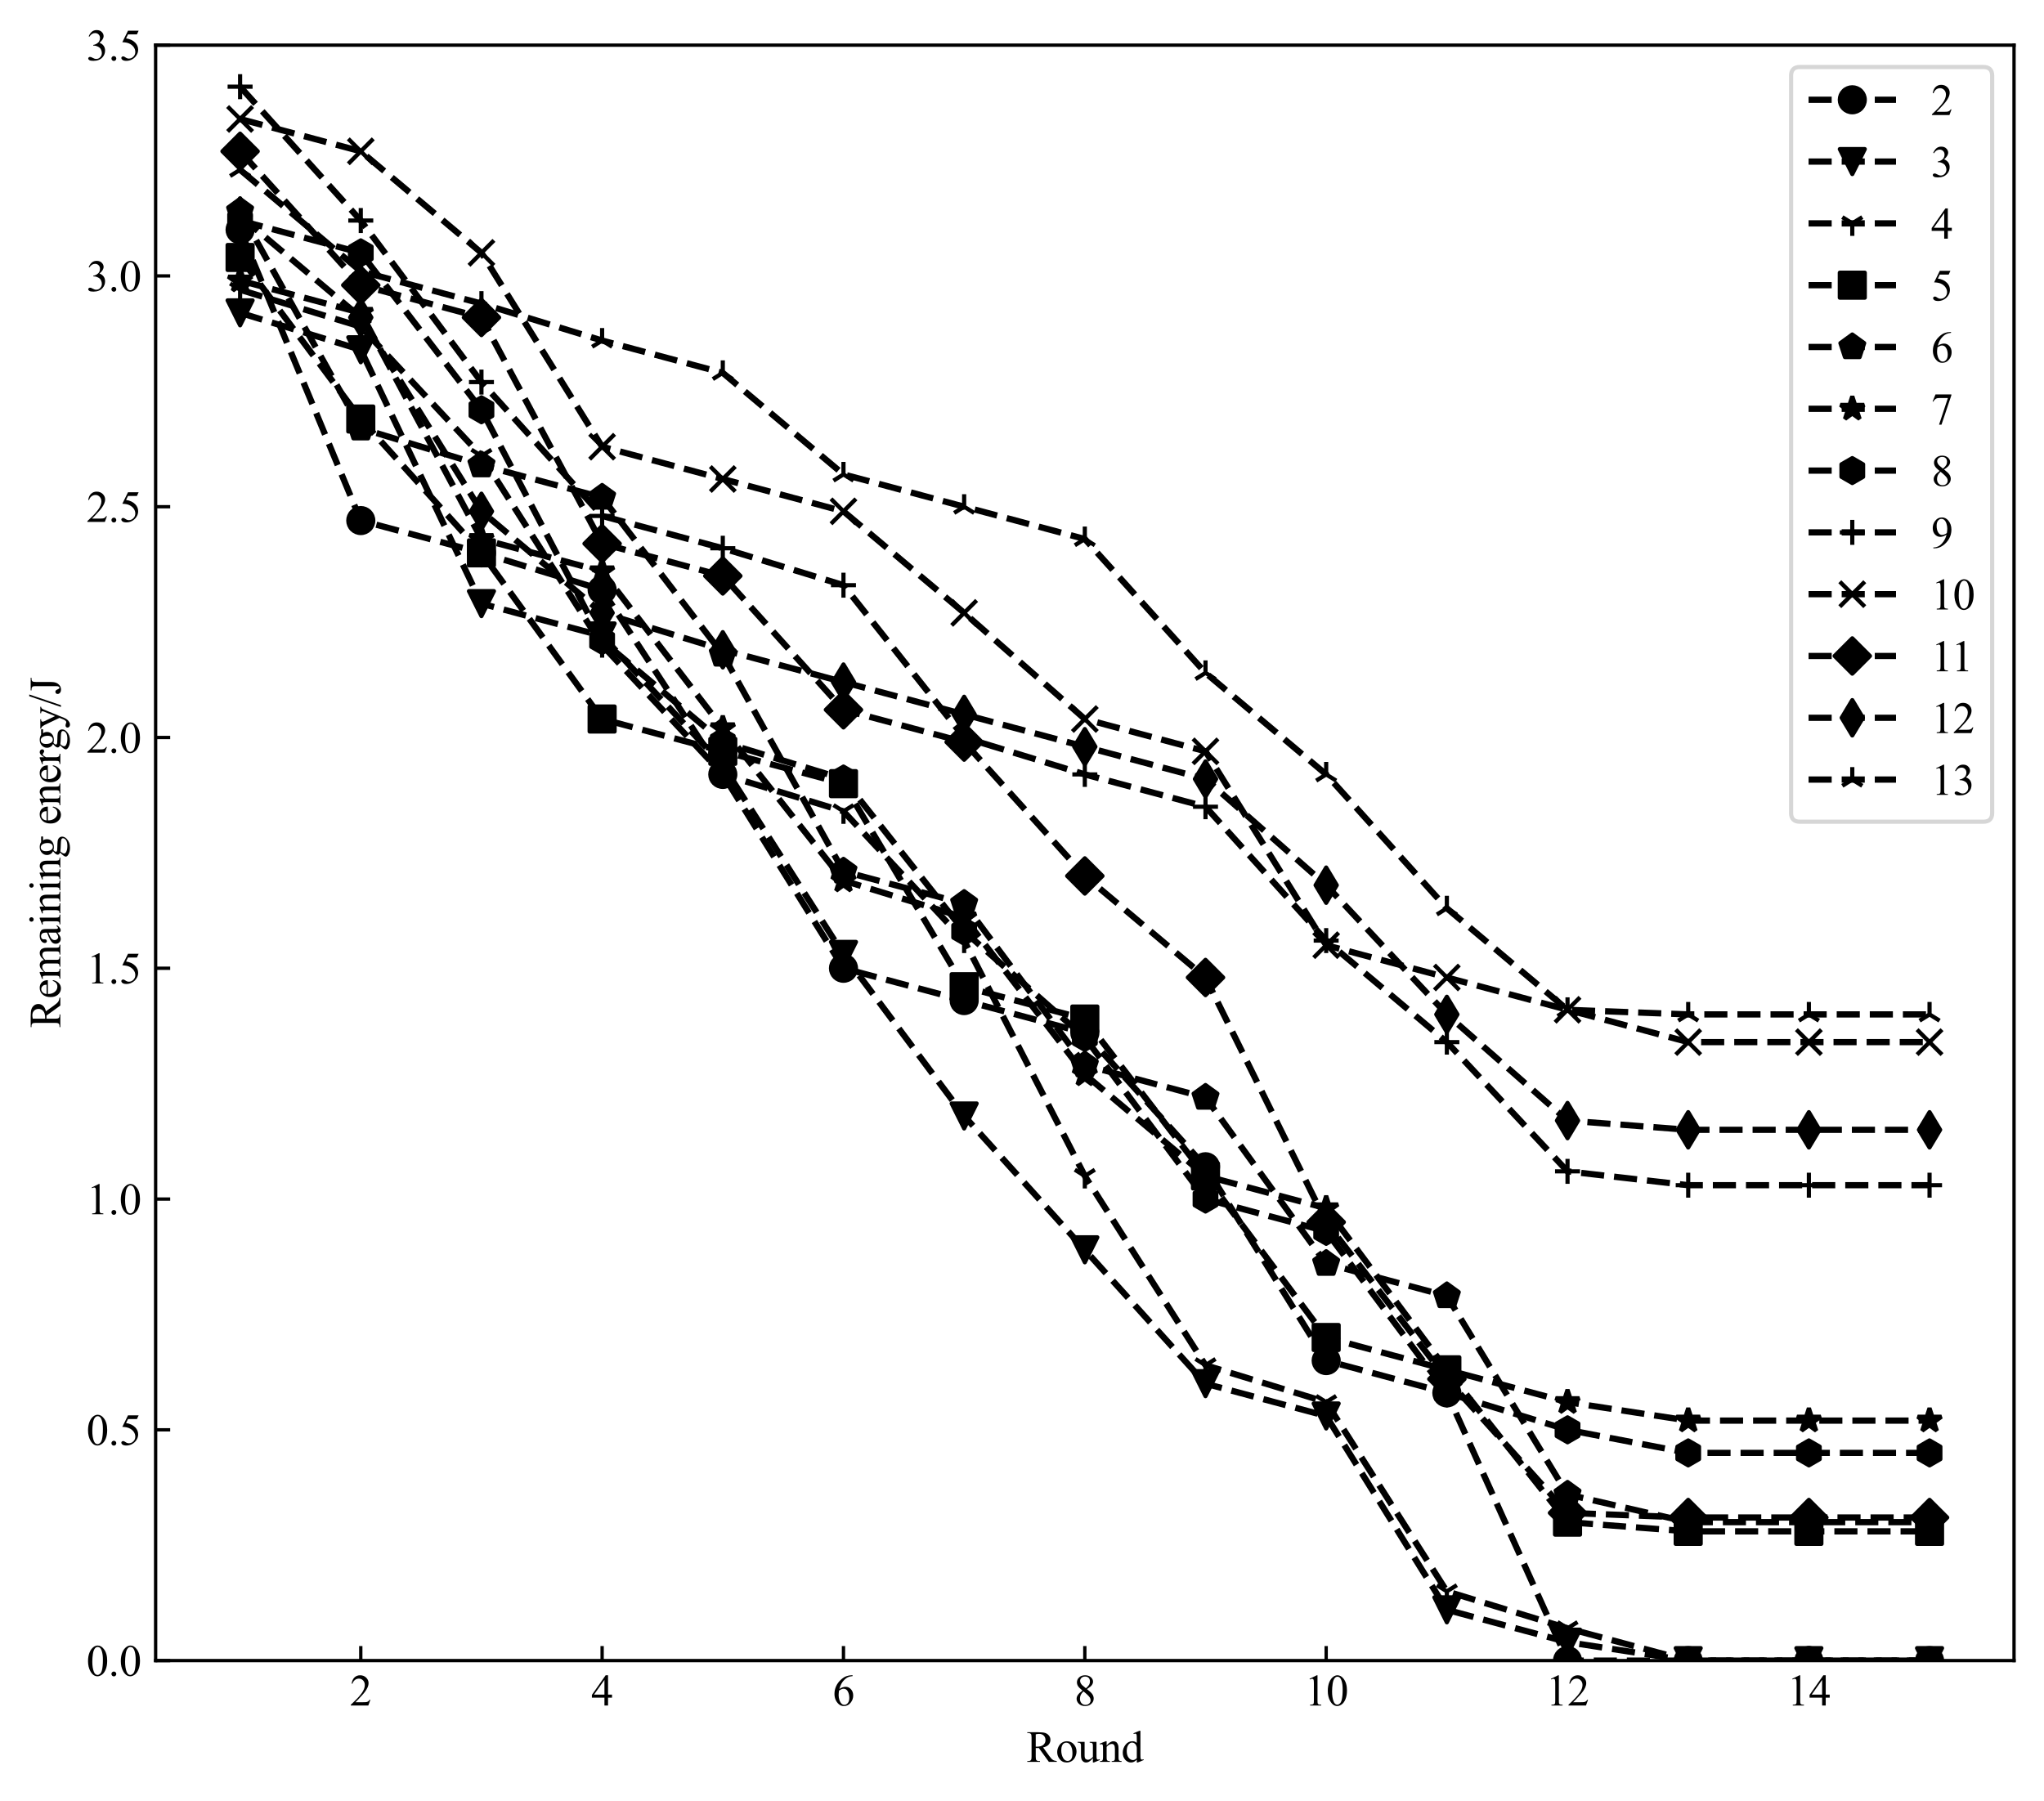 <?xml version="1.0" encoding="utf-8" standalone="no"?>
<!DOCTYPE svg PUBLIC "-//W3C//DTD SVG 1.1//EN"
  "http://www.w3.org/Graphics/SVG/1.1/DTD/svg11.dtd">
<svg xmlns:xlink="http://www.w3.org/1999/xlink" width="490.982pt" height="432.699pt" viewBox="0 0 490.982 432.699" xmlns="http://www.w3.org/2000/svg" version="1.1">
 <defs>
  <style type="text/css">*{stroke-linejoin: round; stroke-linecap: butt}</style>
 </defs>
 <g id="figure_1">
  <g id="patch_1">
   <path d="M 0 432.699 
L 490.982 432.699 
L 490.982 0 
L 0 0 
z
" style="fill: #ffffff"/>
  </g>
  <g id="axes_1">
   <g id="patch_2">
    <path d="M 37.382 398.925 
L 483.782 398.925 
L 483.782 10.845 
L 37.382 10.845 
z
" style="fill: #ffffff"/>
   </g>
   <g id="matplotlib.axis_1">
    <g id="xtick_1">
     <g id="line2d_1">
      <defs>
       <path id="m3176e1c573" d="M 0 0 
L 0 -3.5 
" style="stroke: #000000; stroke-width: 0.8"/>
      </defs>
      <g>
       <use xlink:href="#m3176e1c573" x="86.66" y="398.925" style="stroke: #000000; stroke-width: 0.8"/>
      </g>
     </g>
     <g id="text_1">
      <!-- 2 -->
      <g transform="translate(84.035 409.716)scale(0.105 -0.105)">
       <defs>
        <path id="TimesNewRomanPSMT-32" d="M 2934 816 
L 2638 0 
L 138 0 
L 138 116 
Q 1241 1122 1691 1759 
Q 2141 2397 2141 2925 
Q 2141 3328 1894 3587 
Q 1647 3847 1303 3847 
Q 991 3847 742 3664 
Q 494 3481 375 3128 
L 259 3128 
Q 338 3706 661 4015 
Q 984 4325 1469 4325 
Q 1984 4325 2329 3994 
Q 2675 3663 2675 3213 
Q 2675 2891 2525 2569 
Q 2294 2063 1775 1497 
Q 997 647 803 472 
L 1909 472 
Q 2247 472 2383 497 
Q 2519 522 2628 598 
Q 2738 675 2819 816 
L 2934 816 
z
" transform="scale(0.016)"/>
       </defs>
       <use xlink:href="#TimesNewRomanPSMT-32"/>
      </g>
     </g>
    </g>
    <g id="xtick_2">
     <g id="line2d_2">
      <g>
       <use xlink:href="#m3176e1c573" x="144.634" y="398.925" style="stroke: #000000; stroke-width: 0.8"/>
      </g>
     </g>
     <g id="text_2">
      <!-- 4 -->
      <g transform="translate(142.009 409.716)scale(0.105 -0.105)">
       <defs>
        <path id="TimesNewRomanPSMT-34" d="M 2978 1563 
L 2978 1119 
L 2409 1119 
L 2409 0 
L 1894 0 
L 1894 1119 
L 100 1119 
L 100 1519 
L 2066 4325 
L 2409 4325 
L 2409 1563 
L 2978 1563 
z
M 1894 1563 
L 1894 3666 
L 406 1563 
L 1894 1563 
z
" transform="scale(0.016)"/>
       </defs>
       <use xlink:href="#TimesNewRomanPSMT-34"/>
      </g>
     </g>
    </g>
    <g id="xtick_3">
     <g id="line2d_3">
      <g>
       <use xlink:href="#m3176e1c573" x="202.608" y="398.925" style="stroke: #000000; stroke-width: 0.8"/>
      </g>
     </g>
     <g id="text_3">
      <!-- 6 -->
      <g transform="translate(199.983 409.716)scale(0.105 -0.105)">
       <defs>
        <path id="TimesNewRomanPSMT-36" d="M 2869 4325 
L 2869 4209 
Q 2456 4169 2195 4045 
Q 1934 3922 1679 3669 
Q 1425 3416 1258 3105 
Q 1091 2794 978 2366 
Q 1428 2675 1881 2675 
Q 2316 2675 2634 2325 
Q 2953 1975 2953 1425 
Q 2953 894 2631 456 
Q 2244 -75 1606 -75 
Q 1172 -75 869 213 
Q 275 772 275 1663 
Q 275 2231 503 2743 
Q 731 3256 1154 3653 
Q 1578 4050 1965 4187 
Q 2353 4325 2688 4325 
L 2869 4325 
z
M 925 2138 
Q 869 1716 869 1456 
Q 869 1156 980 804 
Q 1091 453 1309 247 
Q 1469 100 1697 100 
Q 1969 100 2183 356 
Q 2397 613 2397 1088 
Q 2397 1622 2184 2012 
Q 1972 2403 1581 2403 
Q 1463 2403 1327 2353 
Q 1191 2303 925 2138 
z
" transform="scale(0.016)"/>
       </defs>
       <use xlink:href="#TimesNewRomanPSMT-36"/>
      </g>
     </g>
    </g>
    <g id="xtick_4">
     <g id="line2d_4">
      <g>
       <use xlink:href="#m3176e1c573" x="260.582" y="398.925" style="stroke: #000000; stroke-width: 0.8"/>
      </g>
     </g>
     <g id="text_4">
      <!-- 8 -->
      <g transform="translate(257.957 409.716)scale(0.105 -0.105)">
       <defs>
        <path id="TimesNewRomanPSMT-38" d="M 1228 2134 
Q 725 2547 579 2797 
Q 434 3047 434 3316 
Q 434 3728 753 4026 
Q 1072 4325 1600 4325 
Q 2113 4325 2425 4047 
Q 2738 3769 2738 3413 
Q 2738 3175 2569 2928 
Q 2400 2681 1866 2347 
Q 2416 1922 2594 1678 
Q 2831 1359 2831 1006 
Q 2831 559 2490 242 
Q 2150 -75 1597 -75 
Q 994 -75 656 303 
Q 388 606 388 966 
Q 388 1247 577 1523 
Q 766 1800 1228 2134 
z
M 1719 2469 
Q 2094 2806 2194 3001 
Q 2294 3197 2294 3444 
Q 2294 3772 2109 3958 
Q 1925 4144 1606 4144 
Q 1288 4144 1088 3959 
Q 888 3775 888 3528 
Q 888 3366 970 3203 
Q 1053 3041 1206 2894 
L 1719 2469 
z
M 1375 2016 
Q 1116 1797 991 1539 
Q 866 1281 866 981 
Q 866 578 1086 336 
Q 1306 94 1647 94 
Q 1984 94 2187 284 
Q 2391 475 2391 747 
Q 2391 972 2272 1150 
Q 2050 1481 1375 2016 
z
" transform="scale(0.016)"/>
       </defs>
       <use xlink:href="#TimesNewRomanPSMT-38"/>
      </g>
     </g>
    </g>
    <g id="xtick_5">
     <g id="line2d_5">
      <g>
       <use xlink:href="#m3176e1c573" x="318.556" y="398.925" style="stroke: #000000; stroke-width: 0.8"/>
      </g>
     </g>
     <g id="text_5">
      <!-- 10 -->
      <g transform="translate(313.306 409.716)scale(0.105 -0.105)">
       <defs>
        <path id="TimesNewRomanPSMT-31" d="M 750 3822 
L 1781 4325 
L 1884 4325 
L 1884 747 
Q 1884 391 1914 303 
Q 1944 216 2037 169 
Q 2131 122 2419 116 
L 2419 0 
L 825 0 
L 825 116 
Q 1125 122 1212 167 
Q 1300 213 1334 289 
Q 1369 366 1369 747 
L 1369 3034 
Q 1369 3497 1338 3628 
Q 1316 3728 1258 3775 
Q 1200 3822 1119 3822 
Q 1003 3822 797 3725 
L 750 3822 
z
" transform="scale(0.016)"/>
        <path id="TimesNewRomanPSMT-30" d="M 231 2094 
Q 231 2819 450 3342 
Q 669 3866 1031 4122 
Q 1313 4325 1613 4325 
Q 2100 4325 2488 3828 
Q 2972 3213 2972 2159 
Q 2972 1422 2759 906 
Q 2547 391 2217 158 
Q 1888 -75 1581 -75 
Q 975 -75 572 641 
Q 231 1244 231 2094 
z
M 844 2016 
Q 844 1141 1059 588 
Q 1238 122 1591 122 
Q 1759 122 1940 273 
Q 2122 425 2216 781 
Q 2359 1319 2359 2297 
Q 2359 3022 2209 3506 
Q 2097 3866 1919 4016 
Q 1791 4119 1609 4119 
Q 1397 4119 1231 3928 
Q 1006 3669 925 3112 
Q 844 2556 844 2016 
z
" transform="scale(0.016)"/>
       </defs>
       <use xlink:href="#TimesNewRomanPSMT-31"/>
       <use xlink:href="#TimesNewRomanPSMT-30" x="50"/>
      </g>
     </g>
    </g>
    <g id="xtick_6">
     <g id="line2d_6">
      <g>
       <use xlink:href="#m3176e1c573" x="376.53" y="398.925" style="stroke: #000000; stroke-width: 0.8"/>
      </g>
     </g>
     <g id="text_6">
      <!-- 12 -->
      <g transform="translate(371.28 409.716)scale(0.105 -0.105)">
       <use xlink:href="#TimesNewRomanPSMT-31"/>
       <use xlink:href="#TimesNewRomanPSMT-32" x="50"/>
      </g>
     </g>
    </g>
    <g id="xtick_7">
     <g id="line2d_7">
      <g>
       <use xlink:href="#m3176e1c573" x="434.504" y="398.925" style="stroke: #000000; stroke-width: 0.8"/>
      </g>
     </g>
     <g id="text_7">
      <!-- 14 -->
      <g transform="translate(429.254 409.716)scale(0.105 -0.105)">
       <use xlink:href="#TimesNewRomanPSMT-31"/>
       <use xlink:href="#TimesNewRomanPSMT-34" x="50"/>
      </g>
     </g>
    </g>
    <g id="text_8">
     <!-- Round -->
     <g transform="translate(246.58 423.253)scale(0.105 -0.105)">
      <defs>
       <path id="TimesNewRomanPSMT-52" d="M 4325 0 
L 3194 0 
L 1759 1981 
Q 1600 1975 1500 1975 
Q 1459 1975 1412 1976 
Q 1366 1978 1316 1981 
L 1316 750 
Q 1316 350 1403 253 
Q 1522 116 1759 116 
L 1925 116 
L 1925 0 
L 109 0 
L 109 116 
L 269 116 
Q 538 116 653 291 
Q 719 388 719 750 
L 719 3488 
Q 719 3888 631 3984 
Q 509 4122 269 4122 
L 109 4122 
L 109 4238 
L 1653 4238 
Q 2328 4238 2648 4139 
Q 2969 4041 3192 3777 
Q 3416 3513 3416 3147 
Q 3416 2756 3161 2468 
Q 2906 2181 2372 2063 
L 3247 847 
Q 3547 428 3762 290 
Q 3978 153 4325 116 
L 4325 0 
z
M 1316 2178 
Q 1375 2178 1419 2176 
Q 1463 2175 1491 2175 
Q 2097 2175 2405 2437 
Q 2713 2700 2713 3106 
Q 2713 3503 2464 3751 
Q 2216 4000 1806 4000 
Q 1625 4000 1316 3941 
L 1316 2178 
z
" transform="scale(0.016)"/>
       <path id="TimesNewRomanPSMT-6f" d="M 1600 2947 
Q 2250 2947 2644 2453 
Q 2978 2031 2978 1484 
Q 2978 1100 2793 706 
Q 2609 313 2286 112 
Q 1963 -88 1566 -88 
Q 919 -88 538 428 
Q 216 863 216 1403 
Q 216 1797 411 2186 
Q 606 2575 925 2761 
Q 1244 2947 1600 2947 
z
M 1503 2744 
Q 1338 2744 1170 2645 
Q 1003 2547 900 2300 
Q 797 2053 797 1666 
Q 797 1041 1045 587 
Q 1294 134 1700 134 
Q 2003 134 2200 384 
Q 2397 634 2397 1244 
Q 2397 2006 2069 2444 
Q 1847 2744 1503 2744 
z
" transform="scale(0.016)"/>
       <path id="TimesNewRomanPSMT-75" d="M 2709 2863 
L 2709 1128 
Q 2709 631 2732 520 
Q 2756 409 2807 365 
Q 2859 322 2928 322 
Q 3025 322 3147 375 
L 3191 266 
L 2334 -88 
L 2194 -88 
L 2194 519 
Q 1825 119 1631 15 
Q 1438 -88 1222 -88 
Q 981 -88 804 51 
Q 628 191 559 409 
Q 491 628 491 1028 
L 491 2306 
Q 491 2509 447 2587 
Q 403 2666 317 2708 
Q 231 2750 6 2747 
L 6 2863 
L 1009 2863 
L 1009 947 
Q 1009 547 1148 422 
Q 1288 297 1484 297 
Q 1619 297 1789 381 
Q 1959 466 2194 703 
L 2194 2325 
Q 2194 2569 2105 2655 
Q 2016 2741 1734 2747 
L 1734 2863 
L 2709 2863 
z
" transform="scale(0.016)"/>
       <path id="TimesNewRomanPSMT-6e" d="M 1034 2341 
Q 1538 2947 1994 2947 
Q 2228 2947 2397 2830 
Q 2566 2713 2666 2444 
Q 2734 2256 2734 1869 
L 2734 647 
Q 2734 375 2778 278 
Q 2813 200 2889 156 
Q 2966 113 3172 113 
L 3172 0 
L 1756 0 
L 1756 113 
L 1816 113 
Q 2016 113 2095 173 
Q 2175 234 2206 353 
Q 2219 400 2219 647 
L 2219 1819 
Q 2219 2209 2117 2386 
Q 2016 2563 1775 2563 
Q 1403 2563 1034 2156 
L 1034 647 
Q 1034 356 1069 288 
Q 1113 197 1189 155 
Q 1266 113 1500 113 
L 1500 0 
L 84 0 
L 84 113 
L 147 113 
Q 366 113 442 223 
Q 519 334 519 647 
L 519 1709 
Q 519 2225 495 2337 
Q 472 2450 423 2490 
Q 375 2531 294 2531 
Q 206 2531 84 2484 
L 38 2597 
L 900 2947 
L 1034 2947 
L 1034 2341 
z
" transform="scale(0.016)"/>
       <path id="TimesNewRomanPSMT-64" d="M 2222 322 
Q 2013 103 1813 7 
Q 1613 -88 1381 -88 
Q 913 -88 563 304 
Q 213 697 213 1313 
Q 213 1928 600 2439 
Q 988 2950 1597 2950 
Q 1975 2950 2222 2709 
L 2222 3238 
Q 2222 3728 2198 3840 
Q 2175 3953 2125 3993 
Q 2075 4034 2000 4034 
Q 1919 4034 1784 3984 
L 1744 4094 
L 2597 4444 
L 2738 4444 
L 2738 1134 
Q 2738 631 2761 520 
Q 2784 409 2836 365 
Q 2888 322 2956 322 
Q 3041 322 3181 375 
L 3216 266 
L 2366 -88 
L 2222 -88 
L 2222 322 
z
M 2222 541 
L 2222 2016 
Q 2203 2228 2109 2403 
Q 2016 2578 1861 2667 
Q 1706 2756 1559 2756 
Q 1284 2756 1069 2509 
Q 784 2184 784 1559 
Q 784 928 1059 592 
Q 1334 256 1672 256 
Q 1956 256 2222 541 
z
" transform="scale(0.016)"/>
      </defs>
      <use xlink:href="#TimesNewRomanPSMT-52"/>
      <use xlink:href="#TimesNewRomanPSMT-6f" x="66.699"/>
      <use xlink:href="#TimesNewRomanPSMT-75" x="116.699"/>
      <use xlink:href="#TimesNewRomanPSMT-6e" x="166.699"/>
      <use xlink:href="#TimesNewRomanPSMT-64" x="216.699"/>
     </g>
    </g>
   </g>
   <g id="matplotlib.axis_2">
    <g id="ytick_1">
     <g id="line2d_8">
      <defs>
       <path id="ma4c313d72f" d="M 0 0 
L 3.5 0 
" style="stroke: #000000; stroke-width: 0.8"/>
      </defs>
      <g>
       <use xlink:href="#ma4c313d72f" x="37.382" y="398.925" style="stroke: #000000; stroke-width: 0.8"/>
      </g>
     </g>
     <g id="text_9">
      <!-- 0.0 -->
      <g transform="translate(20.757 402.571)scale(0.105 -0.105)">
       <defs>
        <path id="TimesNewRomanPSMT-2e" d="M 800 606 
Q 947 606 1047 504 
Q 1147 403 1147 259 
Q 1147 116 1045 14 
Q 944 -88 800 -88 
Q 656 -88 554 14 
Q 453 116 453 259 
Q 453 406 554 506 
Q 656 606 800 606 
z
" transform="scale(0.016)"/>
       </defs>
       <use xlink:href="#TimesNewRomanPSMT-30"/>
       <use xlink:href="#TimesNewRomanPSMT-2e" x="50"/>
       <use xlink:href="#TimesNewRomanPSMT-30" x="75"/>
      </g>
     </g>
    </g>
    <g id="ytick_2">
     <g id="line2d_9">
      <g>
       <use xlink:href="#ma4c313d72f" x="37.382" y="343.485" style="stroke: #000000; stroke-width: 0.8"/>
      </g>
     </g>
     <g id="text_10">
      <!-- 0.5 -->
      <g transform="translate(20.757 347.131)scale(0.105 -0.105)">
       <defs>
        <path id="TimesNewRomanPSMT-35" d="M 2778 4238 
L 2534 3706 
L 1259 3706 
L 981 3138 
Q 1809 3016 2294 2522 
Q 2709 2097 2709 1522 
Q 2709 1188 2573 903 
Q 2438 619 2231 419 
Q 2025 219 1772 97 
Q 1413 -75 1034 -75 
Q 653 -75 479 54 
Q 306 184 306 341 
Q 306 428 378 495 
Q 450 563 559 563 
Q 641 563 702 538 
Q 763 513 909 409 
Q 1144 247 1384 247 
Q 1750 247 2026 523 
Q 2303 800 2303 1197 
Q 2303 1581 2056 1914 
Q 1809 2247 1375 2428 
Q 1034 2569 447 2591 
L 1259 4238 
L 2778 4238 
z
" transform="scale(0.016)"/>
       </defs>
       <use xlink:href="#TimesNewRomanPSMT-30"/>
       <use xlink:href="#TimesNewRomanPSMT-2e" x="50"/>
       <use xlink:href="#TimesNewRomanPSMT-35" x="75"/>
      </g>
     </g>
    </g>
    <g id="ytick_3">
     <g id="line2d_10">
      <g>
       <use xlink:href="#ma4c313d72f" x="37.382" y="288.045" style="stroke: #000000; stroke-width: 0.8"/>
      </g>
     </g>
     <g id="text_11">
      <!-- 1.0 -->
      <g transform="translate(20.757 291.691)scale(0.105 -0.105)">
       <use xlink:href="#TimesNewRomanPSMT-31"/>
       <use xlink:href="#TimesNewRomanPSMT-2e" x="50"/>
       <use xlink:href="#TimesNewRomanPSMT-30" x="75"/>
      </g>
     </g>
    </g>
    <g id="ytick_4">
     <g id="line2d_11">
      <g>
       <use xlink:href="#ma4c313d72f" x="37.382" y="232.605" style="stroke: #000000; stroke-width: 0.8"/>
      </g>
     </g>
     <g id="text_12">
      <!-- 1.5 -->
      <g transform="translate(20.757 236.251)scale(0.105 -0.105)">
       <use xlink:href="#TimesNewRomanPSMT-31"/>
       <use xlink:href="#TimesNewRomanPSMT-2e" x="50"/>
       <use xlink:href="#TimesNewRomanPSMT-35" x="75"/>
      </g>
     </g>
    </g>
    <g id="ytick_5">
     <g id="line2d_12">
      <g>
       <use xlink:href="#ma4c313d72f" x="37.382" y="177.165" style="stroke: #000000; stroke-width: 0.8"/>
      </g>
     </g>
     <g id="text_13">
      <!-- 2.0 -->
      <g transform="translate(20.757 180.811)scale(0.105 -0.105)">
       <use xlink:href="#TimesNewRomanPSMT-32"/>
       <use xlink:href="#TimesNewRomanPSMT-2e" x="50"/>
       <use xlink:href="#TimesNewRomanPSMT-30" x="75"/>
      </g>
     </g>
    </g>
    <g id="ytick_6">
     <g id="line2d_13">
      <g>
       <use xlink:href="#ma4c313d72f" x="37.382" y="121.725" style="stroke: #000000; stroke-width: 0.8"/>
      </g>
     </g>
     <g id="text_14">
      <!-- 2.5 -->
      <g transform="translate(20.757 125.371)scale(0.105 -0.105)">
       <use xlink:href="#TimesNewRomanPSMT-32"/>
       <use xlink:href="#TimesNewRomanPSMT-2e" x="50"/>
       <use xlink:href="#TimesNewRomanPSMT-35" x="75"/>
      </g>
     </g>
    </g>
    <g id="ytick_7">
     <g id="line2d_14">
      <g>
       <use xlink:href="#ma4c313d72f" x="37.382" y="66.285" style="stroke: #000000; stroke-width: 0.8"/>
      </g>
     </g>
     <g id="text_15">
      <!-- 3.0 -->
      <g transform="translate(20.757 69.931)scale(0.105 -0.105)">
       <defs>
        <path id="TimesNewRomanPSMT-33" d="M 325 3431 
Q 506 3859 782 4092 
Q 1059 4325 1472 4325 
Q 1981 4325 2253 3994 
Q 2459 3747 2459 3466 
Q 2459 3003 1878 2509 
Q 2269 2356 2469 2072 
Q 2669 1788 2669 1403 
Q 2669 853 2319 450 
Q 1863 -75 997 -75 
Q 569 -75 414 31 
Q 259 138 259 259 
Q 259 350 332 419 
Q 406 488 509 488 
Q 588 488 669 463 
Q 722 447 909 348 
Q 1097 250 1169 231 
Q 1284 197 1416 197 
Q 1734 197 1970 444 
Q 2206 691 2206 1028 
Q 2206 1275 2097 1509 
Q 2016 1684 1919 1775 
Q 1784 1900 1550 2001 
Q 1316 2103 1072 2103 
L 972 2103 
L 972 2197 
Q 1219 2228 1467 2375 
Q 1716 2522 1828 2728 
Q 1941 2934 1941 3181 
Q 1941 3503 1739 3701 
Q 1538 3900 1238 3900 
Q 753 3900 428 3381 
L 325 3431 
z
" transform="scale(0.016)"/>
       </defs>
       <use xlink:href="#TimesNewRomanPSMT-33"/>
       <use xlink:href="#TimesNewRomanPSMT-2e" x="50"/>
       <use xlink:href="#TimesNewRomanPSMT-30" x="75"/>
      </g>
     </g>
    </g>
    <g id="ytick_8">
     <g id="line2d_15">
      <g>
       <use xlink:href="#ma4c313d72f" x="37.382" y="10.845" style="stroke: #000000; stroke-width: 0.8"/>
      </g>
     </g>
     <g id="text_16">
      <!-- 3.5 -->
      <g transform="translate(20.757 14.491)scale(0.105 -0.105)">
       <use xlink:href="#TimesNewRomanPSMT-33"/>
       <use xlink:href="#TimesNewRomanPSMT-2e" x="50"/>
       <use xlink:href="#TimesNewRomanPSMT-35" x="75"/>
      </g>
     </g>
    </g>
    <g id="text_17">
     <!-- Remaining energy/J -->
     <g transform="translate(14.491 246.931)rotate(-90)scale(0.105 -0.105)">
      <defs>
       <path id="TimesNewRomanPSMT-65" d="M 681 1784 
Q 678 1147 991 784 
Q 1303 422 1725 422 
Q 2006 422 2214 576 
Q 2422 731 2563 1106 
L 2659 1044 
Q 2594 616 2278 264 
Q 1963 -88 1488 -88 
Q 972 -88 605 314 
Q 238 716 238 1394 
Q 238 2128 614 2539 
Q 991 2950 1559 2950 
Q 2041 2950 2350 2633 
Q 2659 2316 2659 1784 
L 681 1784 
z
M 681 1966 
L 2006 1966 
Q 1991 2241 1941 2353 
Q 1863 2528 1708 2628 
Q 1553 2728 1384 2728 
Q 1125 2728 920 2526 
Q 716 2325 681 1966 
z
" transform="scale(0.016)"/>
       <path id="TimesNewRomanPSMT-6d" d="M 1050 2338 
Q 1363 2650 1419 2697 
Q 1559 2816 1721 2881 
Q 1884 2947 2044 2947 
Q 2313 2947 2506 2790 
Q 2700 2634 2766 2338 
Q 3088 2713 3309 2830 
Q 3531 2947 3766 2947 
Q 3994 2947 4170 2830 
Q 4347 2713 4450 2447 
Q 4519 2266 4519 1878 
L 4519 647 
Q 4519 378 4559 278 
Q 4591 209 4675 161 
Q 4759 113 4950 113 
L 4950 0 
L 3538 0 
L 3538 113 
L 3597 113 
Q 3781 113 3884 184 
Q 3956 234 3988 344 
Q 4000 397 4000 647 
L 4000 1878 
Q 4000 2228 3916 2372 
Q 3794 2572 3525 2572 
Q 3359 2572 3192 2489 
Q 3025 2406 2788 2181 
L 2781 2147 
L 2788 2013 
L 2788 647 
Q 2788 353 2820 281 
Q 2853 209 2943 161 
Q 3034 113 3253 113 
L 3253 0 
L 1806 0 
L 1806 113 
Q 2044 113 2133 169 
Q 2222 225 2256 338 
Q 2272 391 2272 647 
L 2272 1878 
Q 2272 2228 2169 2381 
Q 2031 2581 1784 2581 
Q 1616 2581 1450 2491 
Q 1191 2353 1050 2181 
L 1050 647 
Q 1050 366 1089 281 
Q 1128 197 1204 155 
Q 1281 113 1516 113 
L 1516 0 
L 100 0 
L 100 113 
Q 297 113 375 155 
Q 453 197 493 289 
Q 534 381 534 647 
L 534 1741 
Q 534 2213 506 2350 
Q 484 2453 437 2492 
Q 391 2531 309 2531 
Q 222 2531 100 2484 
L 53 2597 
L 916 2947 
L 1050 2947 
L 1050 2338 
z
" transform="scale(0.016)"/>
       <path id="TimesNewRomanPSMT-61" d="M 1822 413 
Q 1381 72 1269 19 
Q 1100 -59 909 -59 
Q 613 -59 420 144 
Q 228 347 228 678 
Q 228 888 322 1041 
Q 450 1253 767 1440 
Q 1084 1628 1822 1897 
L 1822 2009 
Q 1822 2438 1686 2597 
Q 1550 2756 1291 2756 
Q 1094 2756 978 2650 
Q 859 2544 859 2406 
L 866 2225 
Q 866 2081 792 2003 
Q 719 1925 600 1925 
Q 484 1925 411 2006 
Q 338 2088 338 2228 
Q 338 2497 613 2722 
Q 888 2947 1384 2947 
Q 1766 2947 2009 2819 
Q 2194 2722 2281 2516 
Q 2338 2381 2338 1966 
L 2338 994 
Q 2338 584 2353 492 
Q 2369 400 2405 369 
Q 2441 338 2488 338 
Q 2538 338 2575 359 
Q 2641 400 2828 588 
L 2828 413 
Q 2478 -56 2159 -56 
Q 2006 -56 1915 50 
Q 1825 156 1822 413 
z
M 1822 616 
L 1822 1706 
Q 1350 1519 1213 1441 
Q 966 1303 859 1153 
Q 753 1003 753 825 
Q 753 600 887 451 
Q 1022 303 1197 303 
Q 1434 303 1822 616 
z
" transform="scale(0.016)"/>
       <path id="TimesNewRomanPSMT-69" d="M 928 4444 
Q 1059 4444 1151 4351 
Q 1244 4259 1244 4128 
Q 1244 3997 1151 3903 
Q 1059 3809 928 3809 
Q 797 3809 703 3903 
Q 609 3997 609 4128 
Q 609 4259 701 4351 
Q 794 4444 928 4444 
z
M 1188 2947 
L 1188 647 
Q 1188 378 1227 289 
Q 1266 200 1342 156 
Q 1419 113 1622 113 
L 1622 0 
L 231 0 
L 231 113 
Q 441 113 512 153 
Q 584 194 626 287 
Q 669 381 669 647 
L 669 1750 
Q 669 2216 641 2353 
Q 619 2453 572 2492 
Q 525 2531 444 2531 
Q 356 2531 231 2484 
L 188 2597 
L 1050 2947 
L 1188 2947 
z
" transform="scale(0.016)"/>
       <path id="TimesNewRomanPSMT-67" d="M 966 1044 
Q 703 1172 562 1401 
Q 422 1631 422 1909 
Q 422 2334 742 2640 
Q 1063 2947 1563 2947 
Q 1972 2947 2272 2747 
L 2878 2747 
Q 3013 2747 3034 2739 
Q 3056 2731 3066 2713 
Q 3084 2684 3084 2613 
Q 3084 2531 3069 2500 
Q 3059 2484 3036 2475 
Q 3013 2466 2878 2466 
L 2506 2466 
Q 2681 2241 2681 1891 
Q 2681 1491 2375 1206 
Q 2069 922 1553 922 
Q 1341 922 1119 984 
Q 981 866 932 777 
Q 884 688 884 625 
Q 884 572 936 522 
Q 988 472 1138 450 
Q 1225 438 1575 428 
Q 2219 413 2409 384 
Q 2700 344 2873 169 
Q 3047 -6 3047 -263 
Q 3047 -616 2716 -925 
Q 2228 -1381 1444 -1381 
Q 841 -1381 425 -1109 
Q 191 -953 191 -784 
Q 191 -709 225 -634 
Q 278 -519 444 -313 
Q 466 -284 763 25 
Q 600 122 533 198 
Q 466 275 466 372 
Q 466 481 555 628 
Q 644 775 966 1044 
z
M 1509 2797 
Q 1278 2797 1122 2612 
Q 966 2428 966 2047 
Q 966 1553 1178 1281 
Q 1341 1075 1591 1075 
Q 1828 1075 1981 1253 
Q 2134 1431 2134 1813 
Q 2134 2309 1919 2591 
Q 1759 2797 1509 2797 
z
M 934 0 
Q 788 -159 713 -296 
Q 638 -434 638 -550 
Q 638 -700 819 -813 
Q 1131 -1006 1722 -1006 
Q 2284 -1006 2551 -807 
Q 2819 -609 2819 -384 
Q 2819 -222 2659 -153 
Q 2497 -84 2016 -72 
Q 1313 -53 934 0 
z
" transform="scale(0.016)"/>
       <path id="TimesNewRomanPSMT-20" transform="scale(0.016)"/>
       <path id="TimesNewRomanPSMT-72" d="M 1038 2947 
L 1038 2303 
Q 1397 2947 1775 2947 
Q 1947 2947 2059 2842 
Q 2172 2738 2172 2600 
Q 2172 2478 2090 2393 
Q 2009 2309 1897 2309 
Q 1788 2309 1652 2417 
Q 1516 2525 1450 2525 
Q 1394 2525 1328 2463 
Q 1188 2334 1038 2041 
L 1038 669 
Q 1038 431 1097 309 
Q 1138 225 1241 169 
Q 1344 113 1538 113 
L 1538 0 
L 72 0 
L 72 113 
Q 291 113 397 181 
Q 475 231 506 341 
Q 522 394 522 644 
L 522 1753 
Q 522 2253 501 2348 
Q 481 2444 426 2487 
Q 372 2531 291 2531 
Q 194 2531 72 2484 
L 41 2597 
L 906 2947 
L 1038 2947 
z
" transform="scale(0.016)"/>
       <path id="TimesNewRomanPSMT-79" d="M 38 2863 
L 1372 2863 
L 1372 2747 
L 1306 2747 
Q 1166 2747 1095 2686 
Q 1025 2625 1025 2534 
Q 1025 2413 1128 2197 
L 1825 753 
L 2466 2334 
Q 2519 2463 2519 2588 
Q 2519 2644 2497 2672 
Q 2472 2706 2419 2726 
Q 2366 2747 2231 2747 
L 2231 2863 
L 3163 2863 
L 3163 2747 
Q 3047 2734 2984 2696 
Q 2922 2659 2847 2556 
Q 2819 2513 2741 2316 
L 1575 -541 
Q 1406 -956 1132 -1168 
Q 859 -1381 606 -1381 
Q 422 -1381 303 -1275 
Q 184 -1169 184 -1031 
Q 184 -900 270 -820 
Q 356 -741 506 -741 
Q 609 -741 788 -809 
Q 913 -856 944 -856 
Q 1038 -856 1148 -759 
Q 1259 -663 1372 -384 
L 1575 113 
L 547 2272 
Q 500 2369 397 2513 
Q 319 2622 269 2659 
Q 197 2709 38 2747 
L 38 2863 
z
" transform="scale(0.016)"/>
       <path id="TimesNewRomanPSMT-2f" d="M 1794 4444 
L 259 -88 
L 9 -88 
L 1544 4444 
L 1794 4444 
z
" transform="scale(0.016)"/>
       <path id="TimesNewRomanPSMT-4a" d="M 638 4122 
L 638 4238 
L 2453 4238 
L 2453 4122 
L 2300 4122 
Q 2041 4122 1922 3969 
Q 1847 3869 1847 3488 
L 1847 1416 
Q 1847 938 1742 641 
Q 1638 344 1381 123 
Q 1125 -97 763 -97 
Q 469 -97 300 48 
Q 131 194 131 381 
Q 131 534 209 613 
Q 313 709 450 709 
Q 550 709 629 643 
Q 709 578 831 294 
Q 903 125 1016 125 
Q 1100 125 1173 228 
Q 1247 331 1247 594 
L 1247 3488 
Q 1247 3809 1206 3913 
Q 1175 3991 1075 4047 
Q 941 4122 791 4122 
L 638 4122 
z
" transform="scale(0.016)"/>
      </defs>
      <use xlink:href="#TimesNewRomanPSMT-52"/>
      <use xlink:href="#TimesNewRomanPSMT-65" x="66.699"/>
      <use xlink:href="#TimesNewRomanPSMT-6d" x="111.084"/>
      <use xlink:href="#TimesNewRomanPSMT-61" x="188.867"/>
      <use xlink:href="#TimesNewRomanPSMT-69" x="233.252"/>
      <use xlink:href="#TimesNewRomanPSMT-6e" x="261.035"/>
      <use xlink:href="#TimesNewRomanPSMT-69" x="311.035"/>
      <use xlink:href="#TimesNewRomanPSMT-6e" x="338.818"/>
      <use xlink:href="#TimesNewRomanPSMT-67" x="388.818"/>
      <use xlink:href="#TimesNewRomanPSMT-20" x="438.818"/>
      <use xlink:href="#TimesNewRomanPSMT-65" x="463.818"/>
      <use xlink:href="#TimesNewRomanPSMT-6e" x="508.203"/>
      <use xlink:href="#TimesNewRomanPSMT-65" x="558.203"/>
      <use xlink:href="#TimesNewRomanPSMT-72" x="602.588"/>
      <use xlink:href="#TimesNewRomanPSMT-67" x="634.139"/>
      <use xlink:href="#TimesNewRomanPSMT-79" x="684.139"/>
      <use xlink:href="#TimesNewRomanPSMT-2f" x="734.139"/>
      <use xlink:href="#TimesNewRomanPSMT-4a" x="761.922"/>
     </g>
    </g>
   </g>
   <g id="line2d_16">
    <path d="M 57.673 55.197 
L 86.66 125.052 
L 115.647 132.813 
L 144.634 141.684 
L 173.621 186.036 
L 202.608 232.605 
L 231.595 240.367 
L 260.582 248.129 
L 289.569 280.284 
L 318.556 326.853 
L 347.543 334.615 
L 376.53 398.925 
L 405.517 398.925 
L 434.504 398.925 
L 463.491 398.925 
" clip-path="url(#pab07859046)" style="fill: none; stroke-dasharray: 5.55,2.4; stroke-dashoffset: 0; stroke: #000000; stroke-width: 1.5"/>
    <defs>
     <path id="mc7fa487fe0" d="M 0 3 
C 0.796 3 1.559 2.684 2.121 2.121 
C 2.684 1.559 3 0.796 3 0 
C 3 -0.796 2.684 -1.559 2.121 -2.121 
C 1.559 -2.684 0.796 -3 0 -3 
C -0.796 -3 -1.559 -2.684 -2.121 -2.121 
C -2.684 -1.559 -3 -0.796 -3 0 
C -3 0.796 -2.684 1.559 -2.121 2.121 
C -1.559 2.684 -0.796 3 0 3 
z
" style="stroke: #000000"/>
    </defs>
    <g clip-path="url(#pab07859046)">
     <use xlink:href="#mc7fa487fe0" x="57.673" y="55.197" style="stroke: #000000"/>
     <use xlink:href="#mc7fa487fe0" x="86.66" y="125.052" style="stroke: #000000"/>
     <use xlink:href="#mc7fa487fe0" x="115.647" y="132.813" style="stroke: #000000"/>
     <use xlink:href="#mc7fa487fe0" x="144.634" y="141.684" style="stroke: #000000"/>
     <use xlink:href="#mc7fa487fe0" x="173.621" y="186.036" style="stroke: #000000"/>
     <use xlink:href="#mc7fa487fe0" x="202.608" y="232.605" style="stroke: #000000"/>
     <use xlink:href="#mc7fa487fe0" x="231.595" y="240.367" style="stroke: #000000"/>
     <use xlink:href="#mc7fa487fe0" x="260.582" y="248.129" style="stroke: #000000"/>
     <use xlink:href="#mc7fa487fe0" x="289.569" y="280.284" style="stroke: #000000"/>
     <use xlink:href="#mc7fa487fe0" x="318.556" y="326.853" style="stroke: #000000"/>
     <use xlink:href="#mc7fa487fe0" x="347.543" y="334.615" style="stroke: #000000"/>
     <use xlink:href="#mc7fa487fe0" x="376.53" y="398.925" style="stroke: #000000"/>
     <use xlink:href="#mc7fa487fe0" x="405.517" y="398.925" style="stroke: #000000"/>
     <use xlink:href="#mc7fa487fe0" x="434.504" y="398.925" style="stroke: #000000"/>
     <use xlink:href="#mc7fa487fe0" x="463.491" y="398.925" style="stroke: #000000"/>
    </g>
   </g>
   <g id="line2d_17">
    <path d="M 57.673 75.156 
L 86.66 84.026 
L 115.647 145.01 
L 144.634 152.772 
L 173.621 183.818 
L 202.608 229.279 
L 231.595 268.087 
L 260.582 300.242 
L 289.569 332.397 
L 318.556 340.159 
L 347.543 386.729 
L 376.53 394.49 
L 405.517 398.925 
L 434.504 398.925 
L 463.491 398.925 
" clip-path="url(#pab07859046)" style="fill: none; stroke-dasharray: 5.55,2.4; stroke-dashoffset: 0; stroke: #000000; stroke-width: 1.5"/>
    <defs>
     <path id="m17366e4c82" d="M -0 3 
L 3 -3 
L -3 -3 
z
" style="stroke: #000000; stroke-linejoin: miter"/>
    </defs>
    <g clip-path="url(#pab07859046)">
     <use xlink:href="#m17366e4c82" x="57.673" y="75.156" style="stroke: #000000; stroke-linejoin: miter"/>
     <use xlink:href="#m17366e4c82" x="86.66" y="84.026" style="stroke: #000000; stroke-linejoin: miter"/>
     <use xlink:href="#m17366e4c82" x="115.647" y="145.01" style="stroke: #000000; stroke-linejoin: miter"/>
     <use xlink:href="#m17366e4c82" x="144.634" y="152.772" style="stroke: #000000; stroke-linejoin: miter"/>
     <use xlink:href="#m17366e4c82" x="173.621" y="183.818" style="stroke: #000000; stroke-linejoin: miter"/>
     <use xlink:href="#m17366e4c82" x="202.608" y="229.279" style="stroke: #000000; stroke-linejoin: miter"/>
     <use xlink:href="#m17366e4c82" x="231.595" y="268.087" style="stroke: #000000; stroke-linejoin: miter"/>
     <use xlink:href="#m17366e4c82" x="260.582" y="300.242" style="stroke: #000000; stroke-linejoin: miter"/>
     <use xlink:href="#m17366e4c82" x="289.569" y="332.397" style="stroke: #000000; stroke-linejoin: miter"/>
     <use xlink:href="#m17366e4c82" x="318.556" y="340.159" style="stroke: #000000; stroke-linejoin: miter"/>
     <use xlink:href="#m17366e4c82" x="347.543" y="386.729" style="stroke: #000000; stroke-linejoin: miter"/>
     <use xlink:href="#m17366e4c82" x="376.53" y="394.49" style="stroke: #000000; stroke-linejoin: miter"/>
     <use xlink:href="#m17366e4c82" x="405.517" y="398.925" style="stroke: #000000; stroke-linejoin: miter"/>
     <use xlink:href="#m17366e4c82" x="434.504" y="398.925" style="stroke: #000000; stroke-linejoin: miter"/>
     <use xlink:href="#m17366e4c82" x="463.491" y="398.925" style="stroke: #000000; stroke-linejoin: miter"/>
    </g>
   </g>
   <g id="line2d_18">
    <path d="M 57.673 69.612 
L 86.66 78.482 
L 115.647 109.529 
L 144.634 154.989 
L 173.621 186.036 
L 202.608 194.906 
L 231.595 225.953 
L 260.582 282.501 
L 289.569 327.962 
L 318.556 336.833 
L 347.543 382.293 
L 376.53 391.164 
L 405.517 398.925 
L 434.504 398.925 
L 463.491 398.925 
" clip-path="url(#pab07859046)" style="fill: none; stroke-dasharray: 5.55,2.4; stroke-dashoffset: 0; stroke: #000000; stroke-width: 1.5"/>
    <defs>
     <path id="m54f61460bc" d="M 0 0 
L 0 3 
M 0 0 
L 2.4 -1.5 
M 0 0 
L -2.4 -1.5 
" style="stroke: #000000"/>
    </defs>
    <g clip-path="url(#pab07859046)">
     <use xlink:href="#m54f61460bc" x="57.673" y="69.612" style="stroke: #000000"/>
     <use xlink:href="#m54f61460bc" x="86.66" y="78.482" style="stroke: #000000"/>
     <use xlink:href="#m54f61460bc" x="115.647" y="109.529" style="stroke: #000000"/>
     <use xlink:href="#m54f61460bc" x="144.634" y="154.989" style="stroke: #000000"/>
     <use xlink:href="#m54f61460bc" x="173.621" y="186.036" style="stroke: #000000"/>
     <use xlink:href="#m54f61460bc" x="202.608" y="194.906" style="stroke: #000000"/>
     <use xlink:href="#m54f61460bc" x="231.595" y="225.953" style="stroke: #000000"/>
     <use xlink:href="#m54f61460bc" x="260.582" y="282.501" style="stroke: #000000"/>
     <use xlink:href="#m54f61460bc" x="289.569" y="327.962" style="stroke: #000000"/>
     <use xlink:href="#m54f61460bc" x="318.556" y="336.833" style="stroke: #000000"/>
     <use xlink:href="#m54f61460bc" x="347.543" y="382.293" style="stroke: #000000"/>
     <use xlink:href="#m54f61460bc" x="376.53" y="391.164" style="stroke: #000000"/>
     <use xlink:href="#m54f61460bc" x="405.517" y="398.925" style="stroke: #000000"/>
     <use xlink:href="#m54f61460bc" x="434.504" y="398.925" style="stroke: #000000"/>
     <use xlink:href="#m54f61460bc" x="463.491" y="398.925" style="stroke: #000000"/>
    </g>
   </g>
   <g id="line2d_19">
    <path d="M 57.673 61.85 
L 86.66 100.658 
L 115.647 132.813 
L 144.634 172.73 
L 173.621 180.492 
L 202.608 188.253 
L 231.595 237.041 
L 260.582 244.802 
L 289.569 282.501 
L 318.556 321.309 
L 347.543 329.071 
L 376.53 365.661 
L 405.517 367.879 
L 434.504 367.879 
L 463.491 367.879 
" clip-path="url(#pab07859046)" style="fill: none; stroke-dasharray: 5.55,2.4; stroke-dashoffset: 0; stroke: #000000; stroke-width: 1.5"/>
    <defs>
     <path id="md14234b13c" d="M -3 3 
L 3 3 
L 3 -3 
L -3 -3 
z
" style="stroke: #000000; stroke-linejoin: miter"/>
    </defs>
    <g clip-path="url(#pab07859046)">
     <use xlink:href="#md14234b13c" x="57.673" y="61.85" style="stroke: #000000; stroke-linejoin: miter"/>
     <use xlink:href="#md14234b13c" x="86.66" y="100.658" style="stroke: #000000; stroke-linejoin: miter"/>
     <use xlink:href="#md14234b13c" x="115.647" y="132.813" style="stroke: #000000; stroke-linejoin: miter"/>
     <use xlink:href="#md14234b13c" x="144.634" y="172.73" style="stroke: #000000; stroke-linejoin: miter"/>
     <use xlink:href="#md14234b13c" x="173.621" y="180.492" style="stroke: #000000; stroke-linejoin: miter"/>
     <use xlink:href="#md14234b13c" x="202.608" y="188.253" style="stroke: #000000; stroke-linejoin: miter"/>
     <use xlink:href="#md14234b13c" x="231.595" y="237.041" style="stroke: #000000; stroke-linejoin: miter"/>
     <use xlink:href="#md14234b13c" x="260.582" y="244.802" style="stroke: #000000; stroke-linejoin: miter"/>
     <use xlink:href="#md14234b13c" x="289.569" y="282.501" style="stroke: #000000; stroke-linejoin: miter"/>
     <use xlink:href="#md14234b13c" x="318.556" y="321.309" style="stroke: #000000; stroke-linejoin: miter"/>
     <use xlink:href="#md14234b13c" x="347.543" y="329.071" style="stroke: #000000; stroke-linejoin: miter"/>
     <use xlink:href="#md14234b13c" x="376.53" y="365.661" style="stroke: #000000; stroke-linejoin: miter"/>
     <use xlink:href="#md14234b13c" x="405.517" y="367.879" style="stroke: #000000; stroke-linejoin: miter"/>
     <use xlink:href="#md14234b13c" x="434.504" y="367.879" style="stroke: #000000; stroke-linejoin: miter"/>
     <use xlink:href="#md14234b13c" x="463.491" y="367.879" style="stroke: #000000; stroke-linejoin: miter"/>
    </g>
   </g>
   <g id="line2d_20">
    <path d="M 57.673 50.762 
L 86.66 102.876 
L 115.647 111.746 
L 144.634 119.508 
L 173.621 157.207 
L 202.608 209.321 
L 231.595 217.082 
L 260.582 255.89 
L 289.569 263.652 
L 318.556 303.569 
L 347.543 311.33 
L 376.53 359.009 
L 405.517 365.661 
L 434.504 365.661 
L 463.491 365.661 
" clip-path="url(#pab07859046)" style="fill: none; stroke-dasharray: 5.55,2.4; stroke-dashoffset: 0; stroke: #000000; stroke-width: 1.5"/>
    <defs>
     <path id="ma152f56740" d="M 0 -3 
L -2.853 -0.927 
L -1.763 2.427 
L 1.763 2.427 
L 2.853 -0.927 
z
" style="stroke: #000000; stroke-linejoin: miter"/>
    </defs>
    <g clip-path="url(#pab07859046)">
     <use xlink:href="#ma152f56740" x="57.673" y="50.762" style="stroke: #000000; stroke-linejoin: miter"/>
     <use xlink:href="#ma152f56740" x="86.66" y="102.876" style="stroke: #000000; stroke-linejoin: miter"/>
     <use xlink:href="#ma152f56740" x="115.647" y="111.746" style="stroke: #000000; stroke-linejoin: miter"/>
     <use xlink:href="#ma152f56740" x="144.634" y="119.508" style="stroke: #000000; stroke-linejoin: miter"/>
     <use xlink:href="#ma152f56740" x="173.621" y="157.207" style="stroke: #000000; stroke-linejoin: miter"/>
     <use xlink:href="#ma152f56740" x="202.608" y="209.321" style="stroke: #000000; stroke-linejoin: miter"/>
     <use xlink:href="#ma152f56740" x="231.595" y="217.082" style="stroke: #000000; stroke-linejoin: miter"/>
     <use xlink:href="#ma152f56740" x="260.582" y="255.89" style="stroke: #000000; stroke-linejoin: miter"/>
     <use xlink:href="#ma152f56740" x="289.569" y="263.652" style="stroke: #000000; stroke-linejoin: miter"/>
     <use xlink:href="#ma152f56740" x="318.556" y="303.569" style="stroke: #000000; stroke-linejoin: miter"/>
     <use xlink:href="#ma152f56740" x="347.543" y="311.33" style="stroke: #000000; stroke-linejoin: miter"/>
     <use xlink:href="#ma152f56740" x="376.53" y="359.009" style="stroke: #000000; stroke-linejoin: miter"/>
     <use xlink:href="#ma152f56740" x="405.517" y="365.661" style="stroke: #000000; stroke-linejoin: miter"/>
     <use xlink:href="#ma152f56740" x="434.504" y="365.661" style="stroke: #000000; stroke-linejoin: miter"/>
     <use xlink:href="#ma152f56740" x="463.491" y="365.661" style="stroke: #000000; stroke-linejoin: miter"/>
    </g>
   </g>
   <g id="line2d_21">
    <path d="M 57.673 67.394 
L 86.66 75.156 
L 115.647 129.487 
L 144.634 137.249 
L 173.621 174.948 
L 202.608 211.538 
L 231.595 220.409 
L 260.582 258.108 
L 289.569 282.501 
L 318.556 290.263 
L 347.543 329.071 
L 376.53 336.833 
L 405.517 341.268 
L 434.504 341.268 
L 463.491 341.268 
" clip-path="url(#pab07859046)" style="fill: none; stroke-dasharray: 5.55,2.4; stroke-dashoffset: 0; stroke: #000000; stroke-width: 1.5"/>
    <defs>
     <path id="mfccf9c62f1" d="M 0 -3 
L -0.674 -0.927 
L -2.853 -0.927 
L -1.09 0.354 
L -1.763 2.427 
L -0 1.146 
L 1.763 2.427 
L 1.09 0.354 
L 2.853 -0.927 
L 0.674 -0.927 
z
" style="stroke: #000000; stroke-linejoin: bevel"/>
    </defs>
    <g clip-path="url(#pab07859046)">
     <use xlink:href="#mfccf9c62f1" x="57.673" y="67.394" style="stroke: #000000; stroke-linejoin: bevel"/>
     <use xlink:href="#mfccf9c62f1" x="86.66" y="75.156" style="stroke: #000000; stroke-linejoin: bevel"/>
     <use xlink:href="#mfccf9c62f1" x="115.647" y="129.487" style="stroke: #000000; stroke-linejoin: bevel"/>
     <use xlink:href="#mfccf9c62f1" x="144.634" y="137.249" style="stroke: #000000; stroke-linejoin: bevel"/>
     <use xlink:href="#mfccf9c62f1" x="173.621" y="174.948" style="stroke: #000000; stroke-linejoin: bevel"/>
     <use xlink:href="#mfccf9c62f1" x="202.608" y="211.538" style="stroke: #000000; stroke-linejoin: bevel"/>
     <use xlink:href="#mfccf9c62f1" x="231.595" y="220.409" style="stroke: #000000; stroke-linejoin: bevel"/>
     <use xlink:href="#mfccf9c62f1" x="260.582" y="258.108" style="stroke: #000000; stroke-linejoin: bevel"/>
     <use xlink:href="#mfccf9c62f1" x="289.569" y="282.501" style="stroke: #000000; stroke-linejoin: bevel"/>
     <use xlink:href="#mfccf9c62f1" x="318.556" y="290.263" style="stroke: #000000; stroke-linejoin: bevel"/>
     <use xlink:href="#mfccf9c62f1" x="347.543" y="329.071" style="stroke: #000000; stroke-linejoin: bevel"/>
     <use xlink:href="#mfccf9c62f1" x="376.53" y="336.833" style="stroke: #000000; stroke-linejoin: bevel"/>
     <use xlink:href="#mfccf9c62f1" x="405.517" y="341.268" style="stroke: #000000; stroke-linejoin: bevel"/>
     <use xlink:href="#mfccf9c62f1" x="434.504" y="341.268" style="stroke: #000000; stroke-linejoin: bevel"/>
     <use xlink:href="#mfccf9c62f1" x="463.491" y="341.268" style="stroke: #000000; stroke-linejoin: bevel"/>
    </g>
   </g>
   <g id="line2d_22">
    <path d="M 57.673 52.98 
L 86.66 60.741 
L 115.647 98.441 
L 144.634 153.881 
L 173.621 178.274 
L 202.608 187.145 
L 231.595 223.735 
L 260.582 249.237 
L 289.569 288.045 
L 318.556 295.807 
L 347.543 334.615 
L 376.53 343.485 
L 405.517 349.029 
L 434.504 349.029 
L 463.491 349.029 
" clip-path="url(#pab07859046)" style="fill: none; stroke-dasharray: 5.55,2.4; stroke-dashoffset: 0; stroke: #000000; stroke-width: 1.5"/>
    <defs>
     <path id="mc5773f2321" d="M 0 -3 
L -2.598 -1.5 
L -2.598 1.5 
L -0 3 
L 2.598 1.5 
L 2.598 -1.5 
z
" style="stroke: #000000; stroke-linejoin: miter"/>
    </defs>
    <g clip-path="url(#pab07859046)">
     <use xlink:href="#mc5773f2321" x="57.673" y="52.98" style="stroke: #000000; stroke-linejoin: miter"/>
     <use xlink:href="#mc5773f2321" x="86.66" y="60.741" style="stroke: #000000; stroke-linejoin: miter"/>
     <use xlink:href="#mc5773f2321" x="115.647" y="98.441" style="stroke: #000000; stroke-linejoin: miter"/>
     <use xlink:href="#mc5773f2321" x="144.634" y="153.881" style="stroke: #000000; stroke-linejoin: miter"/>
     <use xlink:href="#mc5773f2321" x="173.621" y="178.274" style="stroke: #000000; stroke-linejoin: miter"/>
     <use xlink:href="#mc5773f2321" x="202.608" y="187.145" style="stroke: #000000; stroke-linejoin: miter"/>
     <use xlink:href="#mc5773f2321" x="231.595" y="223.735" style="stroke: #000000; stroke-linejoin: miter"/>
     <use xlink:href="#mc5773f2321" x="260.582" y="249.237" style="stroke: #000000; stroke-linejoin: miter"/>
     <use xlink:href="#mc5773f2321" x="289.569" y="288.045" style="stroke: #000000; stroke-linejoin: miter"/>
     <use xlink:href="#mc5773f2321" x="318.556" y="295.807" style="stroke: #000000; stroke-linejoin: miter"/>
     <use xlink:href="#mc5773f2321" x="347.543" y="334.615" style="stroke: #000000; stroke-linejoin: miter"/>
     <use xlink:href="#mc5773f2321" x="376.53" y="343.485" style="stroke: #000000; stroke-linejoin: miter"/>
     <use xlink:href="#mc5773f2321" x="405.517" y="349.029" style="stroke: #000000; stroke-linejoin: miter"/>
     <use xlink:href="#mc5773f2321" x="434.504" y="349.029" style="stroke: #000000; stroke-linejoin: miter"/>
     <use xlink:href="#mc5773f2321" x="463.491" y="349.029" style="stroke: #000000; stroke-linejoin: miter"/>
    </g>
   </g>
   <g id="line2d_23">
    <path d="M 57.673 20.825 
L 86.66 52.98 
L 115.647 91.788 
L 144.634 123.943 
L 173.621 131.705 
L 202.608 140.575 
L 231.595 177.165 
L 260.582 186.036 
L 289.569 193.797 
L 318.556 225.953 
L 347.543 250.346 
L 376.53 281.393 
L 405.517 284.719 
L 434.504 284.719 
L 463.491 284.719 
" clip-path="url(#pab07859046)" style="fill: none; stroke-dasharray: 5.55,2.4; stroke-dashoffset: 0; stroke: #000000; stroke-width: 1.5"/>
    <defs>
     <path id="mde4ce580b8" d="M -3 0 
L 3 0 
M 0 3 
L 0 -3 
" style="stroke: #000000"/>
    </defs>
    <g clip-path="url(#pab07859046)">
     <use xlink:href="#mde4ce580b8" x="57.673" y="20.825" style="stroke: #000000"/>
     <use xlink:href="#mde4ce580b8" x="86.66" y="52.98" style="stroke: #000000"/>
     <use xlink:href="#mde4ce580b8" x="115.647" y="91.788" style="stroke: #000000"/>
     <use xlink:href="#mde4ce580b8" x="144.634" y="123.943" style="stroke: #000000"/>
     <use xlink:href="#mde4ce580b8" x="173.621" y="131.705" style="stroke: #000000"/>
     <use xlink:href="#mde4ce580b8" x="202.608" y="140.575" style="stroke: #000000"/>
     <use xlink:href="#mde4ce580b8" x="231.595" y="177.165" style="stroke: #000000"/>
     <use xlink:href="#mde4ce580b8" x="260.582" y="186.036" style="stroke: #000000"/>
     <use xlink:href="#mde4ce580b8" x="289.569" y="193.797" style="stroke: #000000"/>
     <use xlink:href="#mde4ce580b8" x="318.556" y="225.953" style="stroke: #000000"/>
     <use xlink:href="#mde4ce580b8" x="347.543" y="250.346" style="stroke: #000000"/>
     <use xlink:href="#mde4ce580b8" x="376.53" y="281.393" style="stroke: #000000"/>
     <use xlink:href="#mde4ce580b8" x="405.517" y="284.719" style="stroke: #000000"/>
     <use xlink:href="#mde4ce580b8" x="434.504" y="284.719" style="stroke: #000000"/>
     <use xlink:href="#mde4ce580b8" x="463.491" y="284.719" style="stroke: #000000"/>
    </g>
   </g>
   <g id="line2d_24">
    <path d="M 57.673 28.586 
L 86.66 36.348 
L 115.647 60.741 
L 144.634 107.311 
L 173.621 115.073 
L 202.608 122.834 
L 231.595 147.228 
L 260.582 172.73 
L 289.569 180.492 
L 318.556 227.061 
L 347.543 234.823 
L 376.53 242.585 
L 405.517 250.346 
L 434.504 250.346 
L 463.491 250.346 
" clip-path="url(#pab07859046)" style="fill: none; stroke-dasharray: 5.55,2.4; stroke-dashoffset: 0; stroke: #000000; stroke-width: 1.5"/>
    <defs>
     <path id="mf3a1b9992e" d="M -3 3 
L 3 -3 
M -3 -3 
L 3 3 
" style="stroke: #000000"/>
    </defs>
    <g clip-path="url(#pab07859046)">
     <use xlink:href="#mf3a1b9992e" x="57.673" y="28.586" style="stroke: #000000"/>
     <use xlink:href="#mf3a1b9992e" x="86.66" y="36.348" style="stroke: #000000"/>
     <use xlink:href="#mf3a1b9992e" x="115.647" y="60.741" style="stroke: #000000"/>
     <use xlink:href="#mf3a1b9992e" x="144.634" y="107.311" style="stroke: #000000"/>
     <use xlink:href="#mf3a1b9992e" x="173.621" y="115.073" style="stroke: #000000"/>
     <use xlink:href="#mf3a1b9992e" x="202.608" y="122.834" style="stroke: #000000"/>
     <use xlink:href="#mf3a1b9992e" x="231.595" y="147.228" style="stroke: #000000"/>
     <use xlink:href="#mf3a1b9992e" x="260.582" y="172.73" style="stroke: #000000"/>
     <use xlink:href="#mf3a1b9992e" x="289.569" y="180.492" style="stroke: #000000"/>
     <use xlink:href="#mf3a1b9992e" x="318.556" y="227.061" style="stroke: #000000"/>
     <use xlink:href="#mf3a1b9992e" x="347.543" y="234.823" style="stroke: #000000"/>
     <use xlink:href="#mf3a1b9992e" x="376.53" y="242.585" style="stroke: #000000"/>
     <use xlink:href="#mf3a1b9992e" x="405.517" y="250.346" style="stroke: #000000"/>
     <use xlink:href="#mf3a1b9992e" x="434.504" y="250.346" style="stroke: #000000"/>
     <use xlink:href="#mf3a1b9992e" x="463.491" y="250.346" style="stroke: #000000"/>
    </g>
   </g>
   <g id="line2d_25">
    <path d="M 57.673 36.348 
L 86.66 68.503 
L 115.647 76.265 
L 144.634 130.596 
L 173.621 138.357 
L 202.608 170.513 
L 231.595 178.274 
L 260.582 210.429 
L 289.569 234.823 
L 318.556 293.589 
L 347.543 331.289 
L 376.53 363.444 
L 405.517 364.553 
L 434.504 364.553 
L 463.491 364.553 
" clip-path="url(#pab07859046)" style="fill: none; stroke-dasharray: 5.55,2.4; stroke-dashoffset: 0; stroke: #000000; stroke-width: 1.5"/>
    <defs>
     <path id="mf14c36d4c4" d="M 0 4.243 
L 4.243 0 
L 0 -4.243 
L -4.243 0 
z
" style="stroke: #000000; stroke-linejoin: miter"/>
    </defs>
    <g clip-path="url(#pab07859046)">
     <use xlink:href="#mf14c36d4c4" x="57.673" y="36.348" style="stroke: #000000; stroke-linejoin: miter"/>
     <use xlink:href="#mf14c36d4c4" x="86.66" y="68.503" style="stroke: #000000; stroke-linejoin: miter"/>
     <use xlink:href="#mf14c36d4c4" x="115.647" y="76.265" style="stroke: #000000; stroke-linejoin: miter"/>
     <use xlink:href="#mf14c36d4c4" x="144.634" y="130.596" style="stroke: #000000; stroke-linejoin: miter"/>
     <use xlink:href="#mf14c36d4c4" x="173.621" y="138.357" style="stroke: #000000; stroke-linejoin: miter"/>
     <use xlink:href="#mf14c36d4c4" x="202.608" y="170.513" style="stroke: #000000; stroke-linejoin: miter"/>
     <use xlink:href="#mf14c36d4c4" x="231.595" y="178.274" style="stroke: #000000; stroke-linejoin: miter"/>
     <use xlink:href="#mf14c36d4c4" x="260.582" y="210.429" style="stroke: #000000; stroke-linejoin: miter"/>
     <use xlink:href="#mf14c36d4c4" x="289.569" y="234.823" style="stroke: #000000; stroke-linejoin: miter"/>
     <use xlink:href="#mf14c36d4c4" x="318.556" y="293.589" style="stroke: #000000; stroke-linejoin: miter"/>
     <use xlink:href="#mf14c36d4c4" x="347.543" y="331.289" style="stroke: #000000; stroke-linejoin: miter"/>
     <use xlink:href="#mf14c36d4c4" x="376.53" y="363.444" style="stroke: #000000; stroke-linejoin: miter"/>
     <use xlink:href="#mf14c36d4c4" x="405.517" y="364.553" style="stroke: #000000; stroke-linejoin: miter"/>
     <use xlink:href="#mf14c36d4c4" x="434.504" y="364.553" style="stroke: #000000; stroke-linejoin: miter"/>
     <use xlink:href="#mf14c36d4c4" x="463.491" y="364.553" style="stroke: #000000; stroke-linejoin: miter"/>
    </g>
   </g>
   <g id="line2d_26">
    <path d="M 57.673 51.871 
L 86.66 76.265 
L 115.647 122.834 
L 144.634 147.228 
L 173.621 156.098 
L 202.608 163.86 
L 231.595 171.621 
L 260.582 179.383 
L 289.569 187.145 
L 318.556 212.647 
L 347.543 243.693 
L 376.53 269.196 
L 405.517 271.413 
L 434.504 271.413 
L 463.491 271.413 
" clip-path="url(#pab07859046)" style="fill: none; stroke-dasharray: 5.55,2.4; stroke-dashoffset: 0; stroke: #000000; stroke-width: 1.5"/>
    <defs>
     <path id="m8c156bc4bc" d="M 0 4.243 
L 2.546 0 
L 0 -4.243 
L -2.546 0 
z
" style="stroke: #000000; stroke-linejoin: miter"/>
    </defs>
    <g clip-path="url(#pab07859046)">
     <use xlink:href="#m8c156bc4bc" x="57.673" y="51.871" style="stroke: #000000; stroke-linejoin: miter"/>
     <use xlink:href="#m8c156bc4bc" x="86.66" y="76.265" style="stroke: #000000; stroke-linejoin: miter"/>
     <use xlink:href="#m8c156bc4bc" x="115.647" y="122.834" style="stroke: #000000; stroke-linejoin: miter"/>
     <use xlink:href="#m8c156bc4bc" x="144.634" y="147.228" style="stroke: #000000; stroke-linejoin: miter"/>
     <use xlink:href="#m8c156bc4bc" x="173.621" y="156.098" style="stroke: #000000; stroke-linejoin: miter"/>
     <use xlink:href="#m8c156bc4bc" x="202.608" y="163.86" style="stroke: #000000; stroke-linejoin: miter"/>
     <use xlink:href="#m8c156bc4bc" x="231.595" y="171.621" style="stroke: #000000; stroke-linejoin: miter"/>
     <use xlink:href="#m8c156bc4bc" x="260.582" y="179.383" style="stroke: #000000; stroke-linejoin: miter"/>
     <use xlink:href="#m8c156bc4bc" x="289.569" y="187.145" style="stroke: #000000; stroke-linejoin: miter"/>
     <use xlink:href="#m8c156bc4bc" x="318.556" y="212.647" style="stroke: #000000; stroke-linejoin: miter"/>
     <use xlink:href="#m8c156bc4bc" x="347.543" y="243.693" style="stroke: #000000; stroke-linejoin: miter"/>
     <use xlink:href="#m8c156bc4bc" x="376.53" y="269.196" style="stroke: #000000; stroke-linejoin: miter"/>
     <use xlink:href="#m8c156bc4bc" x="405.517" y="271.413" style="stroke: #000000; stroke-linejoin: miter"/>
     <use xlink:href="#m8c156bc4bc" x="434.504" y="271.413" style="stroke: #000000; stroke-linejoin: miter"/>
     <use xlink:href="#m8c156bc4bc" x="463.491" y="271.413" style="stroke: #000000; stroke-linejoin: miter"/>
    </g>
   </g>
   <g id="line2d_27">
    <path d="M 57.673 40.783 
L 86.66 65.177 
L 115.647 72.938 
L 144.634 81.809 
L 173.621 89.57 
L 202.608 113.964 
L 231.595 121.725 
L 260.582 129.487 
L 289.569 161.642 
L 318.556 186.036 
L 347.543 218.191 
L 376.53 242.585 
L 405.517 243.693 
L 434.504 243.693 
L 463.491 243.693 
" clip-path="url(#pab07859046)" style="fill: none; stroke-dasharray: 5.55,2.4; stroke-dashoffset: 0; stroke: #000000; stroke-width: 1.5"/>
    <defs>
     <path id="mcd3af158f2" d="M 0 0 
L 0 -3 
M 0 0 
L -2.4 1.5 
M 0 0 
L 2.4 1.5 
" style="stroke: #000000"/>
    </defs>
    <g clip-path="url(#pab07859046)">
     <use xlink:href="#mcd3af158f2" x="57.673" y="40.783" style="stroke: #000000"/>
     <use xlink:href="#mcd3af158f2" x="86.66" y="65.177" style="stroke: #000000"/>
     <use xlink:href="#mcd3af158f2" x="115.647" y="72.938" style="stroke: #000000"/>
     <use xlink:href="#mcd3af158f2" x="144.634" y="81.809" style="stroke: #000000"/>
     <use xlink:href="#mcd3af158f2" x="173.621" y="89.57" style="stroke: #000000"/>
     <use xlink:href="#mcd3af158f2" x="202.608" y="113.964" style="stroke: #000000"/>
     <use xlink:href="#mcd3af158f2" x="231.595" y="121.725" style="stroke: #000000"/>
     <use xlink:href="#mcd3af158f2" x="260.582" y="129.487" style="stroke: #000000"/>
     <use xlink:href="#mcd3af158f2" x="289.569" y="161.642" style="stroke: #000000"/>
     <use xlink:href="#mcd3af158f2" x="318.556" y="186.036" style="stroke: #000000"/>
     <use xlink:href="#mcd3af158f2" x="347.543" y="218.191" style="stroke: #000000"/>
     <use xlink:href="#mcd3af158f2" x="376.53" y="242.585" style="stroke: #000000"/>
     <use xlink:href="#mcd3af158f2" x="405.517" y="243.693" style="stroke: #000000"/>
     <use xlink:href="#mcd3af158f2" x="434.504" y="243.693" style="stroke: #000000"/>
     <use xlink:href="#mcd3af158f2" x="463.491" y="243.693" style="stroke: #000000"/>
    </g>
   </g>
   <g id="patch_3">
    <path d="M 37.382 398.925 
L 37.382 10.845 
" style="fill: none; stroke: #000000; stroke-width: 0.8; stroke-linejoin: miter; stroke-linecap: square"/>
   </g>
   <g id="patch_4">
    <path d="M 483.782 398.925 
L 483.782 10.845 
" style="fill: none; stroke: #000000; stroke-width: 0.8; stroke-linejoin: miter; stroke-linecap: square"/>
   </g>
   <g id="patch_5">
    <path d="M 37.382 398.925 
L 483.782 398.925 
" style="fill: none; stroke: #000000; stroke-width: 0.8; stroke-linejoin: miter; stroke-linecap: square"/>
   </g>
   <g id="patch_6">
    <path d="M 37.382 10.845 
L 483.782 10.845 
" style="fill: none; stroke: #000000; stroke-width: 0.8; stroke-linejoin: miter; stroke-linecap: square"/>
   </g>
   <g id="legend_1">
    <g id="patch_7">
     <path d="M 432.332 197.398 
L 476.432 197.398 
Q 478.532 197.398 478.532 195.298 
L 478.532 18.195 
Q 478.532 16.095 476.432 16.095 
L 432.332 16.095 
Q 430.232 16.095 430.232 18.195 
L 430.232 195.298 
Q 430.232 197.398 432.332 197.398 
z
" style="fill: #ffffff; opacity: 0.8; stroke: #cccccc; stroke-linejoin: miter"/>
    </g>
    <g id="line2d_28">
     <path d="M 434.432 23.97 
L 444.932 23.97 
L 455.432 23.97 
" style="fill: none; stroke-dasharray: 5.55,2.4; stroke-dashoffset: 0; stroke: #000000; stroke-width: 1.5"/>
     <g>
      <use xlink:href="#mc7fa487fe0" x="444.932" y="23.97" style="stroke: #000000"/>
     </g>
    </g>
    <g id="text_18">
     <!-- 2 -->
     <g transform="translate(463.832 27.645)scale(0.105 -0.105)">
      <use xlink:href="#TimesNewRomanPSMT-32"/>
     </g>
    </g>
    <g id="line2d_29">
     <path d="M 434.432 38.816 
L 444.932 38.816 
L 455.432 38.816 
" style="fill: none; stroke-dasharray: 5.55,2.4; stroke-dashoffset: 0; stroke: #000000; stroke-width: 1.5"/>
     <g>
      <use xlink:href="#m17366e4c82" x="444.932" y="38.816" style="stroke: #000000; stroke-linejoin: miter"/>
     </g>
    </g>
    <g id="text_19">
     <!-- 3 -->
     <g transform="translate(463.832 42.491)scale(0.105 -0.105)">
      <use xlink:href="#TimesNewRomanPSMT-33"/>
     </g>
    </g>
    <g id="line2d_30">
     <path d="M 434.432 53.663 
L 444.932 53.663 
L 455.432 53.663 
" style="fill: none; stroke-dasharray: 5.55,2.4; stroke-dashoffset: 0; stroke: #000000; stroke-width: 1.5"/>
     <g>
      <use xlink:href="#m54f61460bc" x="444.932" y="53.663" style="stroke: #000000"/>
     </g>
    </g>
    <g id="text_20">
     <!-- 4 -->
     <g transform="translate(463.832 57.337)scale(0.105 -0.105)">
      <use xlink:href="#TimesNewRomanPSMT-34"/>
     </g>
    </g>
    <g id="line2d_31">
     <path d="M 434.432 68.509 
L 444.932 68.509 
L 455.432 68.509 
" style="fill: none; stroke-dasharray: 5.55,2.4; stroke-dashoffset: 0; stroke: #000000; stroke-width: 1.5"/>
     <g>
      <use xlink:href="#md14234b13c" x="444.932" y="68.509" style="stroke: #000000; stroke-linejoin: miter"/>
     </g>
    </g>
    <g id="text_21">
     <!-- 5 -->
     <g transform="translate(463.832 72.184)scale(0.105 -0.105)">
      <use xlink:href="#TimesNewRomanPSMT-35"/>
     </g>
    </g>
    <g id="line2d_32">
     <path d="M 434.432 83.355 
L 444.932 83.355 
L 455.432 83.355 
" style="fill: none; stroke-dasharray: 5.55,2.4; stroke-dashoffset: 0; stroke: #000000; stroke-width: 1.5"/>
     <g>
      <use xlink:href="#ma152f56740" x="444.932" y="83.355" style="stroke: #000000; stroke-linejoin: miter"/>
     </g>
    </g>
    <g id="text_22">
     <!-- 6 -->
     <g transform="translate(463.832 87.03)scale(0.105 -0.105)">
      <use xlink:href="#TimesNewRomanPSMT-36"/>
     </g>
    </g>
    <g id="line2d_33">
     <path d="M 434.432 98.201 
L 444.932 98.201 
L 455.432 98.201 
" style="fill: none; stroke-dasharray: 5.55,2.4; stroke-dashoffset: 0; stroke: #000000; stroke-width: 1.5"/>
     <g>
      <use xlink:href="#mfccf9c62f1" x="444.932" y="98.201" style="stroke: #000000; stroke-linejoin: bevel"/>
     </g>
    </g>
    <g id="text_23">
     <!-- 7 -->
     <g transform="translate(463.832 101.876)scale(0.105 -0.105)">
      <defs>
       <path id="TimesNewRomanPSMT-37" d="M 644 4238 
L 2916 4238 
L 2916 4119 
L 1503 -88 
L 1153 -88 
L 2419 3728 
L 1253 3728 
Q 900 3728 750 3644 
Q 488 3500 328 3200 
L 238 3234 
L 644 4238 
z
" transform="scale(0.016)"/>
      </defs>
      <use xlink:href="#TimesNewRomanPSMT-37"/>
     </g>
    </g>
    <g id="line2d_34">
     <path d="M 434.432 113.047 
L 444.932 113.047 
L 455.432 113.047 
" style="fill: none; stroke-dasharray: 5.55,2.4; stroke-dashoffset: 0; stroke: #000000; stroke-width: 1.5"/>
     <g>
      <use xlink:href="#mc5773f2321" x="444.932" y="113.047" style="stroke: #000000; stroke-linejoin: miter"/>
     </g>
    </g>
    <g id="text_24">
     <!-- 8 -->
     <g transform="translate(463.832 116.722)scale(0.105 -0.105)">
      <use xlink:href="#TimesNewRomanPSMT-38"/>
     </g>
    </g>
    <g id="line2d_35">
     <path d="M 434.432 127.893 
L 444.932 127.893 
L 455.432 127.893 
" style="fill: none; stroke-dasharray: 5.55,2.4; stroke-dashoffset: 0; stroke: #000000; stroke-width: 1.5"/>
     <g>
      <use xlink:href="#mde4ce580b8" x="444.932" y="127.893" style="stroke: #000000"/>
     </g>
    </g>
    <g id="text_25">
     <!-- 9 -->
     <g transform="translate(463.832 131.568)scale(0.105 -0.105)">
      <defs>
       <path id="TimesNewRomanPSMT-39" d="M 338 -88 
L 338 28 
Q 744 34 1094 217 
Q 1444 400 1770 856 
Q 2097 1313 2225 1859 
Q 1734 1544 1338 1544 
Q 891 1544 572 1889 
Q 253 2234 253 2806 
Q 253 3363 572 3797 
Q 956 4325 1575 4325 
Q 2097 4325 2469 3894 
Q 2925 3359 2925 2575 
Q 2925 1869 2578 1258 
Q 2231 647 1613 244 
Q 1109 -88 516 -88 
L 338 -88 
z
M 2275 2091 
Q 2331 2497 2331 2741 
Q 2331 3044 2228 3395 
Q 2125 3747 1936 3934 
Q 1747 4122 1506 4122 
Q 1228 4122 1018 3872 
Q 809 3622 809 3128 
Q 809 2469 1088 2097 
Q 1291 1828 1588 1828 
Q 1731 1828 1928 1897 
Q 2125 1966 2275 2091 
z
" transform="scale(0.016)"/>
      </defs>
      <use xlink:href="#TimesNewRomanPSMT-39"/>
     </g>
    </g>
    <g id="line2d_36">
     <path d="M 434.432 142.739 
L 444.932 142.739 
L 455.432 142.739 
" style="fill: none; stroke-dasharray: 5.55,2.4; stroke-dashoffset: 0; stroke: #000000; stroke-width: 1.5"/>
     <g>
      <use xlink:href="#mf3a1b9992e" x="444.932" y="142.739" style="stroke: #000000"/>
     </g>
    </g>
    <g id="text_26">
     <!-- 10 -->
     <g transform="translate(463.832 146.414)scale(0.105 -0.105)">
      <use xlink:href="#TimesNewRomanPSMT-31"/>
      <use xlink:href="#TimesNewRomanPSMT-30" x="50"/>
     </g>
    </g>
    <g id="line2d_37">
     <path d="M 434.432 157.585 
L 444.932 157.585 
L 455.432 157.585 
" style="fill: none; stroke-dasharray: 5.55,2.4; stroke-dashoffset: 0; stroke: #000000; stroke-width: 1.5"/>
     <g>
      <use xlink:href="#mf14c36d4c4" x="444.932" y="157.585" style="stroke: #000000; stroke-linejoin: miter"/>
     </g>
    </g>
    <g id="text_27">
     <!-- 11 -->
     <g transform="translate(463.832 161.26)scale(0.105 -0.105)">
      <use xlink:href="#TimesNewRomanPSMT-31"/>
      <use xlink:href="#TimesNewRomanPSMT-31" x="46.25"/>
     </g>
    </g>
    <g id="line2d_38">
     <path d="M 434.432 172.431 
L 444.932 172.431 
L 455.432 172.431 
" style="fill: none; stroke-dasharray: 5.55,2.4; stroke-dashoffset: 0; stroke: #000000; stroke-width: 1.5"/>
     <g>
      <use xlink:href="#m8c156bc4bc" x="444.932" y="172.431" style="stroke: #000000; stroke-linejoin: miter"/>
     </g>
    </g>
    <g id="text_28">
     <!-- 12 -->
     <g transform="translate(463.832 176.106)scale(0.105 -0.105)">
      <use xlink:href="#TimesNewRomanPSMT-31"/>
      <use xlink:href="#TimesNewRomanPSMT-32" x="50"/>
     </g>
    </g>
    <g id="line2d_39">
     <path d="M 434.432 187.277 
L 444.932 187.277 
L 455.432 187.277 
" style="fill: none; stroke-dasharray: 5.55,2.4; stroke-dashoffset: 0; stroke: #000000; stroke-width: 1.5"/>
     <g>
      <use xlink:href="#mcd3af158f2" x="444.932" y="187.277" style="stroke: #000000"/>
     </g>
    </g>
    <g id="text_29">
     <!-- 13 -->
     <g transform="translate(463.832 190.952)scale(0.105 -0.105)">
      <use xlink:href="#TimesNewRomanPSMT-31"/>
      <use xlink:href="#TimesNewRomanPSMT-33" x="50"/>
     </g>
    </g>
   </g>
  </g>
 </g>
 <defs>
  <clipPath id="pab07859046">
   <rect x="37.382" y="10.845" width="446.4" height="388.08"/>
  </clipPath>
 </defs>
</svg>
